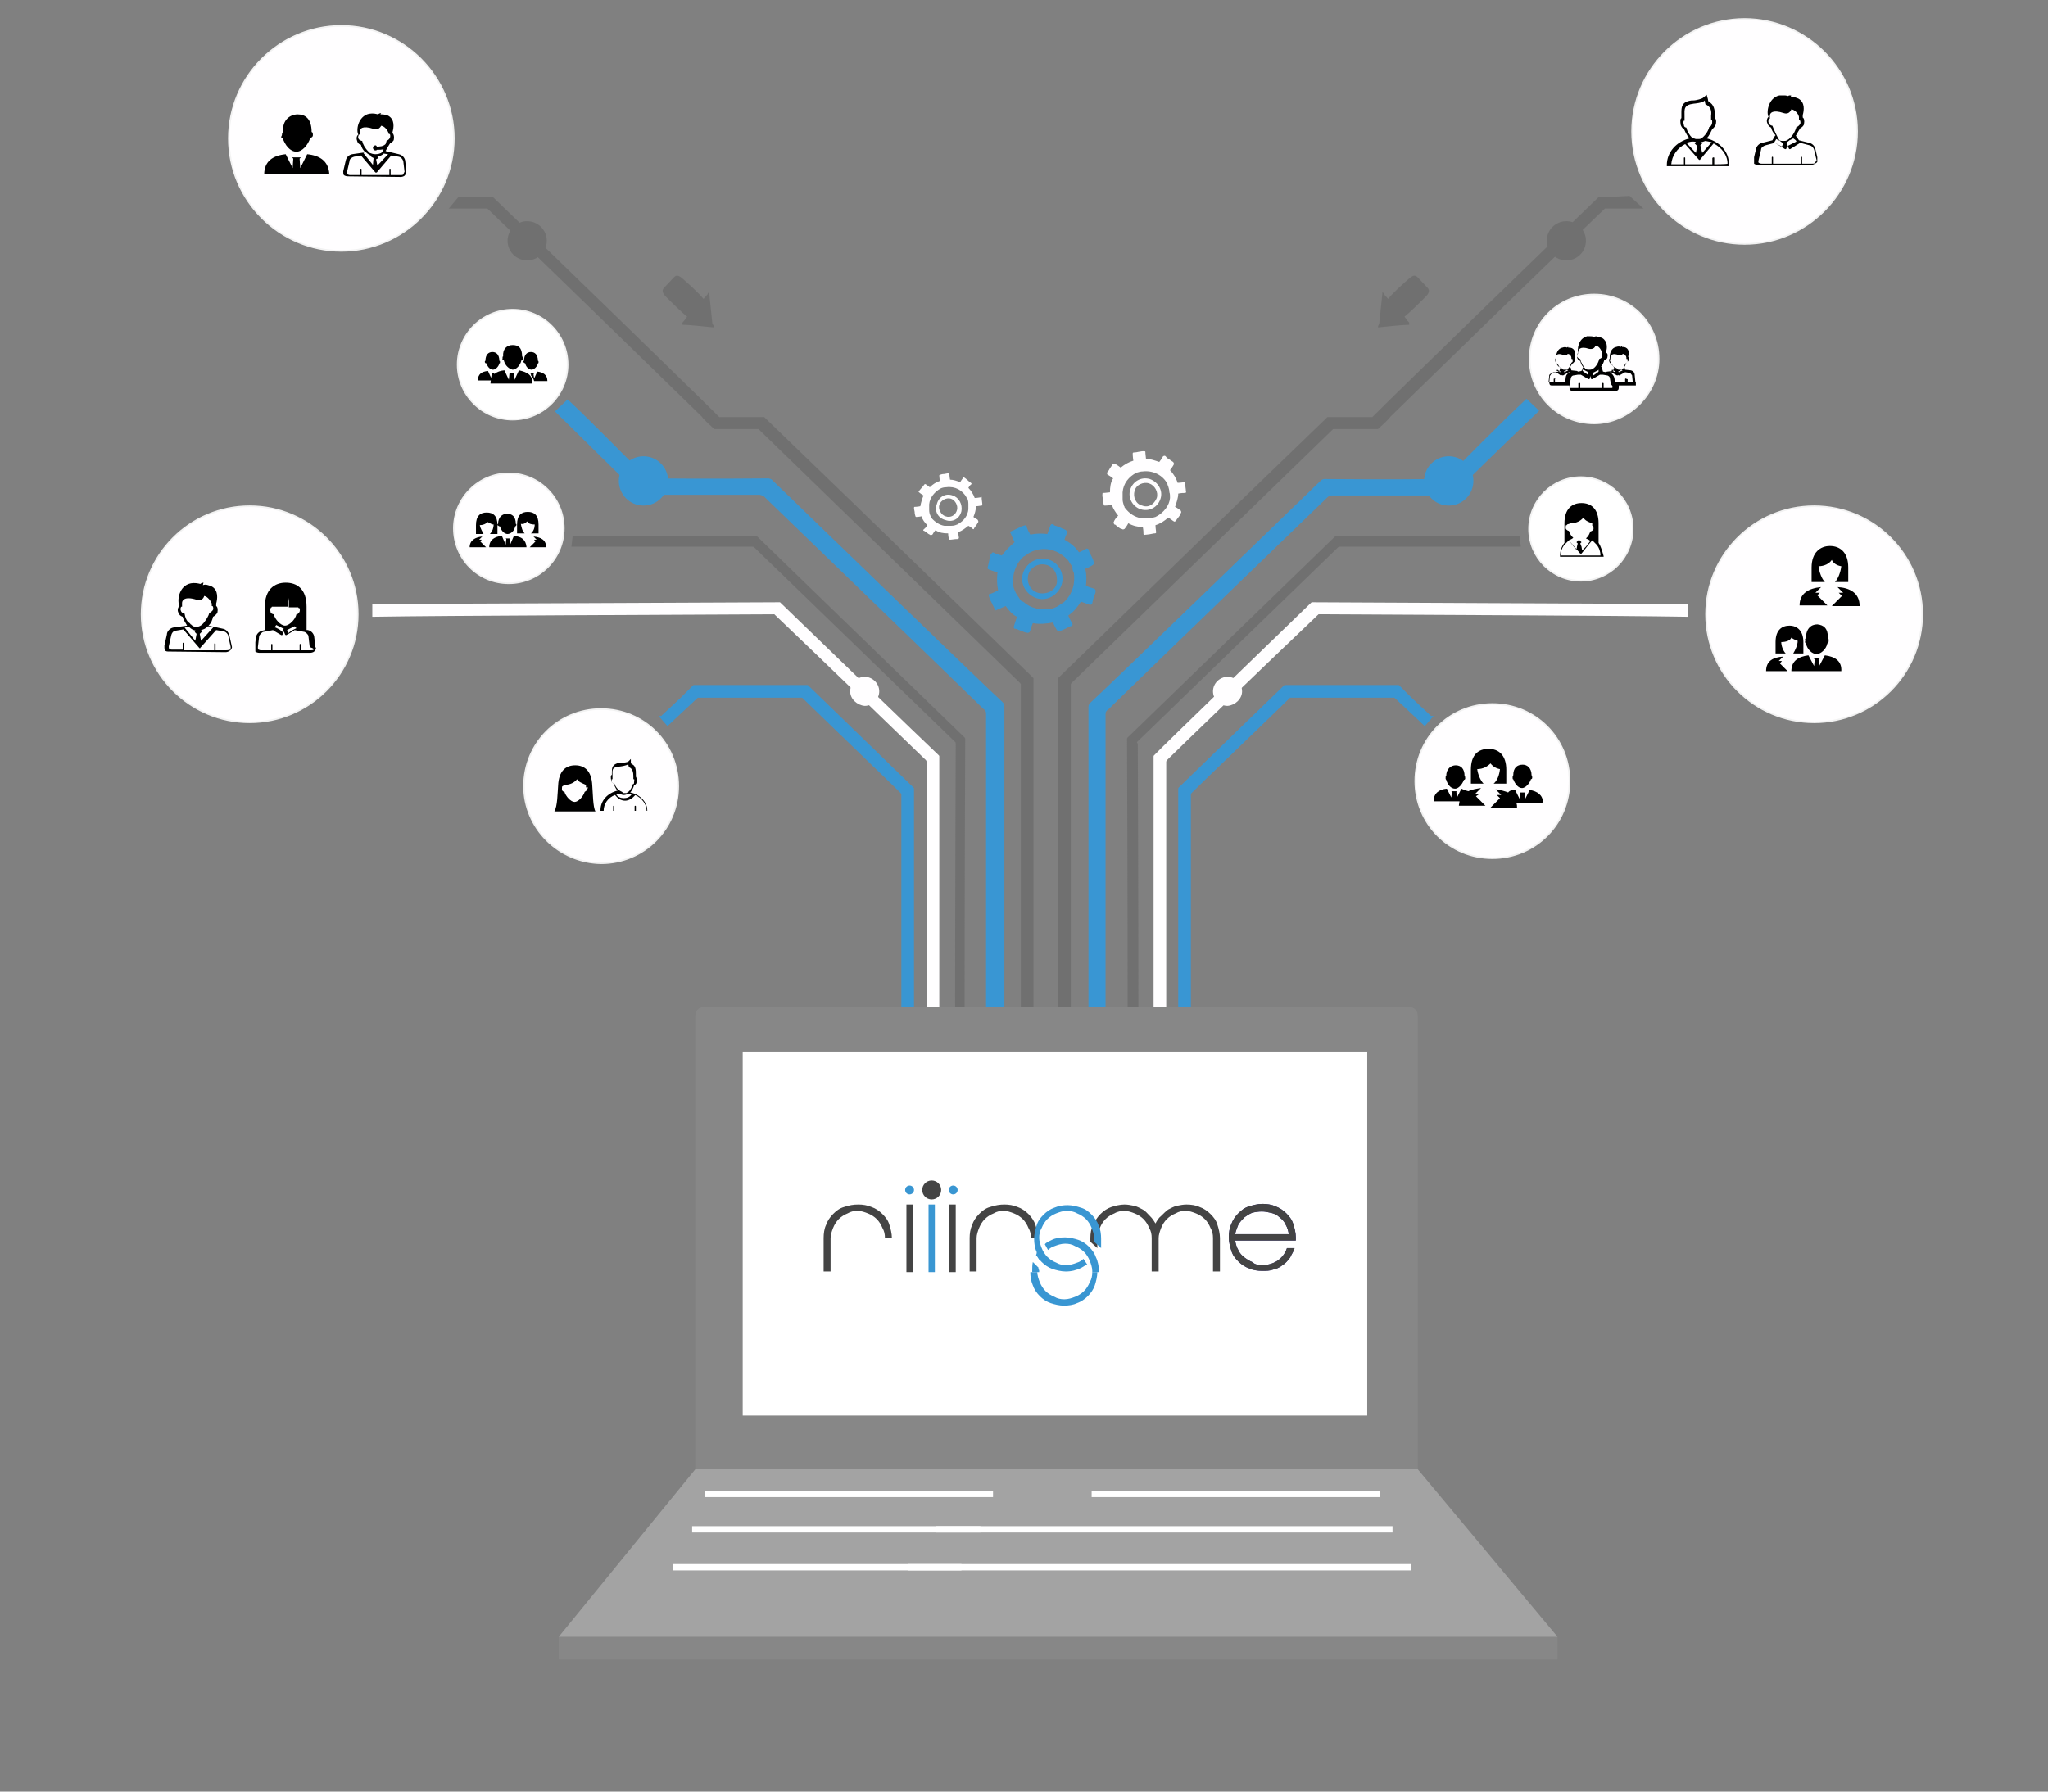 <?xml version="1.0" encoding="utf-8"?>
<!-- Generator: Adobe Illustrator 18.1.1, SVG Export Plug-In . SVG Version: 6.00 Build 0)  -->
<svg version="1.1" id="Calque_1" xmlns="http://www.w3.org/2000/svg" xmlns:xlink="http://www.w3.org/1999/xlink" x="0px" y="0px"
	 viewBox="213 0 324 283.5" enable-background="new 213 0 324 283.5" xml:space="preserve">
<rect x="213" y="0" width="324" height="283.5" fill="#808080" stroke="none"/>
<g id="Calque_2_1_" display="none">
	<rect x="409.8" y="12.4" display="inline" fill="#F2F2F2" width="333" height="294.9"/>
</g>
<g id="Calque_1_2_">
	<g id="Calque_3" display="none">
		<rect id="background" x="242.2" y="2" display="inline" fill="#4E5D89" width="279" height="279"/>
	</g>
	<g id="Calque_1_1_">
	</g>
	<g id="Calque_2">
	</g>
	<path fill="#FFFEFF" d="M409.5,109.4c0-1.2-1-2.3-2.3-2.3c-1.2,0-2.3,1-2.3,2.3c0,1.2,1,2.3,2.3,2.3
		C408.4,111.6,409.5,110.6,409.5,109.4z"/>
	<path fill="#FFFEFF" d="M420.5,95.3c0,0-24.1,23.3-24.9,24.2c-0.1,0.1-0.1,0.1-0.1,0.2c0,11.8,0,36.1,0,56.3h2
		c0-19.9,0-43.9,0-55.5l0.1-0.2c2-2,15.7-15.2,24-23.1c16.7,0.1,46.6,0.2,58.5,0.4v-2C467.5,95.5,437.3,95.4,420.5,95.3z"/>
	<path fill="#FFFEFF" stroke="#F2F2F2" stroke-width="0.25" stroke-miterlimit="10" d="M461.3,123.6c0-6.8-5.4-12.2-12.2-12.2
		s-12.2,5.4-12.2,12.2s5.4,12.2,12.2,12.2S461.3,130.4,461.3,123.6z"/>
	<path fill="#FFFEFF" stroke="#F2F2F2" stroke-width="0.25" stroke-miterlimit="10" d="M506.8,20.8c0-9.8-8-17.8-17.8-17.8
		s-17.8,8-17.8,17.8s8,17.8,17.8,17.8S506.8,30.6,506.8,20.8z"/>
	<path fill="#FFFEFF" stroke="#F2F2F2" stroke-width="0.25" stroke-miterlimit="10" d="M475.4,56.8c0-5.7-4.5-10.2-10.2-10.2
		c-5.7,0-10.2,4.5-10.2,10.2S459.5,67,465.2,67C470.7,67,475.4,62.3,475.4,56.8z"/>
	<circle fill="#FFFEFF" stroke="#F2F2F2" stroke-width="0.25" stroke-miterlimit="10" cx="500" cy="97.2" r="17.1"/>
	<g>
		<path fill="#FFFEFF" d="M400.4,76.3c-0.2,0-0.6,0.1-1.1,0.1c-0.2-0.7-0.7-1.5-1.2-2c0.4-0.5,0.6-0.9,0.6-0.9
			c0.1-0.1,0-0.2-0.1-0.4c0,0-0.2-0.1-0.6-0.4c-0.4-0.2-0.5-0.4-0.6-0.5c-0.1-0.1-0.2-0.1-0.4,0c0,0-0.2,0.4-0.6,0.9
			c-0.6-0.2-1.4-0.5-2.1-0.5c-0.1-0.7-0.1-1.1-0.1-1.1c0-0.1-0.1-0.1-0.4-0.1c0,0-0.2,0-0.7,0.1c-0.4,0.1-0.7,0.1-0.7,0.1
			c-0.2,0-0.2,0.1-0.2,0.2c0,0,0,0.5,0.1,1.1c-0.7,0.2-1.4,0.6-2,1.1c-0.5-0.4-0.9-0.6-0.9-0.6c-0.1,0-0.2,0-0.4,0.1
			c0,0-0.1,0.2-0.4,0.6c-0.2,0.4-0.4,0.6-0.4,0.6c-0.1,0.1-0.1,0.2,0,0.4c0,0,0.4,0.2,0.9,0.6c-0.4,0.6-0.5,1.4-0.5,2.2
			c-0.7,0.1-1.1,0.1-1.1,0.1c-0.1,0-0.1,0.1-0.1,0.4c0,0,0,0.2,0.1,0.7c0,0.4,0.1,0.7,0.1,0.7c0,0.2,0.1,0.2,0.2,0.2
			c0,0,0.5,0,1.1-0.1c0.2,0.6,0.6,1.2,1,1.7c-0.4,0.4-0.6,0.7-0.7,1c-0.1,0.1,0,0.2,0.1,0.4c0,0,0,0,0.1,0c0.5,0.4,0.7,0.6,1,0.7
			c0,0,0,0,0.1,0c0.1,0.1,0.2,0.1,0.4,0c0.1-0.1,0.4-0.5,0.6-0.9c0.7,0.4,1.5,0.6,2.3,0.6c0.1,0.5,0.1,0.9,0.1,1.1
			c0,0.1,0.1,0.2,0.4,0.1c0,0,0,0,0.1,0c0.2,0,0.7-0.1,1.2-0.2c0,0,0,0,0.1,0c0.2,0,0.2-0.1,0.2-0.2c0-0.2-0.1-0.6-0.1-1.1
			c0.7-0.2,1.5-0.7,2-1.2c0.4,0.2,0.7,0.5,0.9,0.6c0.1,0.1,0.2,0,0.4-0.1c0,0,0,0,0-0.1c0.1-0.2,0.5-0.6,0.7-1c0,0,0,0,0-0.1
			c0.1-0.1,0.1-0.2,0-0.4c-0.1-0.1-0.5-0.4-0.9-0.6c0.2-0.6,0.5-1.4,0.5-2.1c0.5-0.1,0.9-0.1,1.1-0.1c0.1,0,0.2-0.1,0.1-0.4
			c0,0,0,0,0-0.1c0-0.2-0.1-0.7-0.2-1.2c0,0,0,0,0-0.1C400.7,76.3,400.7,76.3,400.4,76.3z M398.1,78.8
			C398.1,78.8,398,78.8,398.1,78.8c-0.1,1.2-1,2.3-2.1,2.9l0,0c-0.1,0-0.1,0.1-0.2,0.1l0,0l0,0c-0.4,0.1-0.6,0.2-1,0.2s-0.7,0-1.1,0
			l0,0l0,0c-0.1,0-0.2,0-0.2,0l0,0c-1-0.2-1.8-0.7-2.5-1.6l0,0l0,0c-0.1-0.1-0.1-0.1-0.1-0.2l0,0c0-0.1-0.1-0.1-0.1-0.2l0,0l0,0
			c-0.1-0.4-0.2-0.6-0.2-1c0-0.4,0-0.7,0-1.1l0,0l0,0c0.1-1.4,1-2.5,2.2-3.1l0,0l0,0c0.4-0.1,0.6-0.2,1-0.2c1.6-0.2,3.2,0.6,3.9,2
			c0,0,0,0,0,0.1c0,0.1,0.1,0.1,0.1,0.2l0,0l0,0c0.1,0.4,0.2,0.6,0.2,1C398.1,78.1,398.1,78.4,398.1,78.8L398.1,78.8z"/>
		<path fill="#FFFEFF" d="M394.9,75.8c-1.4-0.4-2.7,0.4-3.1,1.7s0.4,2.7,1.7,3.1c1.4,0.4,2.7-0.4,3.1-1.7
			C397,77.7,396.3,76.3,394.9,75.8z M393.7,80c-1-0.2-1.5-1.4-1.2-2.3c0.2-1,1.4-1.5,2.3-1.2s1.5,1.4,1.2,2.3
			C395.6,79.8,394.7,80.4,393.7,80z"/>
	</g>
	<g>
		<path fill="#FFFEFF" d="M368.1,78.7c-0.1,0-0.5,0.1-0.9,0.1c-0.2-0.6-0.6-1.2-1-1.6c0.2-0.4,0.5-0.6,0.5-0.6c0-0.1,0-0.1-0.1-0.2
			c0,0-0.2-0.1-0.5-0.4c-0.2-0.2-0.5-0.4-0.5-0.4c-0.1-0.1-0.2-0.1-0.2,0c0,0-0.2,0.2-0.5,0.7c-0.5-0.2-1.1-0.4-1.6-0.4
			c-0.1-0.5-0.1-0.9-0.1-0.9c0-0.1-0.1-0.1-0.2-0.1c0,0-0.2,0-0.6,0.1c-0.4,0-0.5,0.1-0.6,0.1c-0.1,0-0.2,0.1-0.2,0.1s0,0.4,0.1,0.9
			c-0.6,0.2-1.1,0.5-1.6,1c-0.5-0.4-0.7-0.5-0.7-0.5c-0.1,0-0.1,0-0.2,0.1c0,0-0.1,0.2-0.4,0.5c-0.2,0.2-0.4,0.5-0.4,0.5
			c-0.1,0.1-0.1,0.2,0,0.2c0,0,0.2,0.2,0.7,0.5c-0.2,0.5-0.4,1.1-0.5,1.7c-0.5,0.1-0.9,0.1-0.9,0.1c-0.1,0-0.1,0.1-0.1,0.2
			c0,0,0,0.2,0.1,0.6c0,0.4,0.1,0.5,0.1,0.6c0,0.1,0.1,0.2,0.1,0.2s0.4,0,0.9-0.1c0.1,0.5,0.5,1,0.9,1.4c-0.2,0.4-0.5,0.6-0.6,0.7
			c-0.1,0.1,0,0.2,0.1,0.2l0,0c0.4,0.2,0.6,0.5,0.9,0.6l0,0c0.1,0.1,0.2,0.1,0.4,0c0.1-0.1,0.2-0.4,0.5-0.7c0.6,0.4,1.2,0.5,2,0.5
			c0,0.4,0.1,0.7,0.1,0.9c0,0.1,0.1,0.1,0.2,0.1c0,0,0,0,0.1,0c0.2,0,0.6-0.1,1-0.1c0,0,0,0,0.1,0c0.1,0,0.2-0.1,0.2-0.2
			c0-0.1-0.1-0.5-0.1-0.9c0.6-0.2,1.1-0.6,1.6-1c0.4,0.2,0.6,0.4,0.7,0.5c0.1,0.1,0.2,0,0.2-0.1l0,0c0.1-0.2,0.4-0.5,0.6-0.9l0,0
			c0.1-0.1,0.1-0.2,0-0.4s-0.4-0.2-0.7-0.5c0.2-0.5,0.4-1.1,0.4-1.7c0.4,0,0.7-0.1,0.9-0.1c0.1,0,0.1-0.1,0.1-0.2c0,0,0,0,0-0.1
			c0-0.2-0.1-0.6-0.1-1c0,0,0,0,0-0.1C368.2,78.8,368.2,78.7,368.1,78.7z M366.2,80.6C366.2,80.6,366.2,80.8,366.2,80.6
			c-0.1,1-0.7,1.8-1.6,2.3l0,0c0,0-0.1,0.1-0.2,0.1l0,0l0,0c-0.2,0.1-0.5,0.2-0.9,0.2c-0.2,0-0.6,0-0.9,0l0,0l0,0
			c-0.1,0-0.1,0-0.2,0l0,0c-0.7-0.1-1.5-0.6-2-1.2l0,0l0,0c0-0.1-0.1-0.1-0.1-0.2l0,0c0-0.1-0.1-0.1-0.1-0.2l0,0l0,0
			c-0.1-0.2-0.2-0.5-0.2-0.9c0-0.2,0-0.6,0-0.9l0,0l0,0c0.1-1.1,0.9-2,1.8-2.5l0,0l0,0c0.2-0.1,0.5-0.2,0.9-0.2
			c1.4-0.2,2.6,0.5,3.2,1.6l0,0c0,0,0,0.1,0.1,0.1l0,0l0,0c0.1,0.2,0.2,0.5,0.2,0.9C366.2,80.1,366.2,80.4,366.2,80.6L366.2,80.6z"
			/>
		<path fill="#FFFEFF" d="M363.7,78.4c-1.1-0.4-2.2,0.2-2.5,1.4c-0.4,1.1,0.2,2.2,1.4,2.5c1.1,0.4,2.2-0.2,2.5-1.4
			C365.3,79.8,364.7,78.7,363.7,78.4z M362.6,81.7c-0.7-0.2-1.2-1.1-1-1.8s1.1-1.2,1.8-1s1.2,1.1,1,1.8
			C364.2,81.5,363.4,82,362.6,81.7z"/>
	</g>
	<path fill="#FFFEFF" d="M347.5,109.4c0-1.2,1-2.3,2.3-2.3c1.2,0,2.3,1,2.3,2.3c0,1.2-1,2.3-2.3,2.3
		C348.6,111.6,347.5,110.6,347.5,109.4z"/>
	<path fill="#FFFEFF" d="M336.4,95.3c0,0,24.1,23.3,25.1,24.2c0.1,0.1,0.1,0.1,0.1,0.2c0,11.8,0,36.1,0,56.3h-2
		c0-19.9,0-43.9,0-55.5l-0.1-0.2c-2.1-2-15.7-15.2-24-23.1c-16.8,0.1-51.7,0.2-63.6,0.4v-2C284.3,95.5,319.6,95.4,336.4,95.3z"/>
	<path fill="#FFFEFF" stroke="#F2F2F2" stroke-width="0.25" stroke-miterlimit="10" d="M284.8,83.6c0-4.8,3.9-8.7,8.7-8.7
		c4.8,0,8.7,3.9,8.7,8.7c0,4.8-3.9,8.7-8.7,8.7C288.6,92.3,284.8,88.4,284.8,83.6z"/>
	<path fill="#FFFEFF" stroke="#F2F2F2" stroke-width="0.25" stroke-miterlimit="10" d="M295.9,124.4c0-6.8,5.4-12.2,12.2-12.2
		c6.8,0,12.2,5.4,12.2,12.2c0,6.8-5.4,12.2-12.2,12.2C301.3,136.5,295.9,131,295.9,124.4z"/>
	<path fill="#FFFEFF" stroke="#F2F2F2" stroke-width="0.25" stroke-miterlimit="10" d="M249.2,21.9c0-9.8,8-17.8,17.8-17.8
		s17.8,8,17.8,17.8s-8,17.8-17.8,17.8S249.2,31.7,249.2,21.9z"/>
	<circle fill="#FFFEFF" stroke="#F2F2F2" stroke-width="0.25" stroke-miterlimit="10" cx="252.5" cy="97.2" r="17.1"/>
	<path fill="#707070" d="M392.9,117.4c0,0,31.7-30.7,31.8-30.8c0.1-0.1,0.4-0.1,0.4-0.1h28.5l-0.2-1.7h-26.7h-2.1c0,0-0.2,0-0.4,0.1
		c-0.1,0.1-32.8,31.8-32.8,31.8s-0.1,0.1-0.1,0.2c0,0.1,0.1,24.1,0.1,46.1h1.7c0-21.6-0.1-45.2-0.1-45.3
		C392.8,117.4,392.9,117.4,392.9,117.4z"/>
	<path fill="#707070" d="M468.9,31.1H466l0,0l0,0c-7.5,7.2-31.6,30.6-35.9,34.9h-4.3H423l0,0l0,0c-18.6,17.9-40.5,39.3-42.5,41.2
		c-0.1,0.1-0.1,0.1-0.1,0.2c0,13.3,0,42.5,0,63.8h2c0-21,0-49.9,0-62.9l0.1-0.2c3.9-3.8,24.2-23.5,41.4-40.2h4.3h2.8
		c0.6-0.6,1.4-1.2,2-2c4.8-4.7,27.5-26.8,33.9-32.9h4.3h1.8l-2.2-2L468.9,31.1L468.9,31.1z"/>
	<circle fill="#707070" cx="460.8" cy="38.1" r="3.1"/>
	<path fill="#707070" d="M431.1,51.8c0.1,0,3.6-0.4,4.7-0.4c0.2,0,0.2-0.1,0.1-0.4c0,0-0.4-0.4-0.7-0.9c0.9-0.7,2.8-2.6,3.3-3.1
		c0.6-0.6,0.7-1,0.4-1.4c-0.1-0.1-1.5-1.6-1.6-1.7c-0.4-0.4-0.7-0.4-1.4,0.2c-0.6,0.5-2.6,2.3-3.3,3.2c-0.4-0.5-0.7-0.7-0.7-0.9
		c-0.2-0.2-0.2-0.2-0.2,0c-0.1,1.1-0.5,4.7-0.5,4.8C430.9,51.8,431,51.8,431.1,51.8z"/>
	<path fill="#707070" d="M364.1,117.4c0,0-31.7-30.7-31.8-30.8c-0.1-0.1-0.4-0.1-0.4-0.1h-28.5l0.2-1.7h26.7h2.1c0,0,0.2,0,0.4,0.1
		c0.1,0.1,32.8,31.8,32.8,31.8s0.1,0.1,0.1,0.2c0,0.1-0.1,24.1-0.1,46.1h-1.5c0-21.6,0.1-45.2,0.1-45.3
		C364.2,117.4,364.1,117.4,364.1,117.4z"/>
	<path fill="#707070" d="M288.1,31.1h2.8l0,0l0,0c7.5,7.2,31.6,30.6,35.9,34.9h4.3h2.8l0,0l0,0c18.6,17.9,40.5,39.3,42.5,41.2
		c0.1,0.1,0.1,0.1,0.1,0.2c0,13.3,0,42.5,0,63.8h-2c0-21,0-49.9,0-62.9l-0.1-0.2c-3.9-3.8-24.2-23.5-41.4-40.2h-4.3H326
		c-0.6-0.6-1.4-1.2-2-2c-4.8-4.7-27.5-26.8-33.9-32.9h-4.3H284l1.5-1.8L288.1,31.1L288.1,31.1z"/>
	<circle fill="#707070" cx="296.4" cy="38.1" r="3.1"/>
	<path fill="#707070" d="M325.8,51.8c-0.1,0-3.6-0.4-4.7-0.4c-0.2,0-0.2-0.1-0.1-0.4c0,0,0.4-0.4,0.7-0.9c-0.9-0.7-2.8-2.6-3.3-3.1
		c-0.6-0.6-0.7-1-0.4-1.4c0.1-0.1,1.5-1.6,1.6-1.7c0.4-0.4,0.7-0.4,1.4,0.2c0.6,0.5,2.6,2.3,3.3,3.2c0.4-0.5,0.7-0.7,0.7-0.9
		c0.2-0.2,0.2-0.2,0.2,0c0.1,1.1,0.5,4.7,0.5,4.8C326.1,51.8,326,51.8,325.8,51.8z"/>
	<circle fill="#FFFFFF" stroke="#F2F2F2" stroke-width="0.25" stroke-miterlimit="10" cx="463.1" cy="83.7" r="8.2"/>
	<circle fill="#FFFFFF" stroke="#F2F2F2" stroke-width="0.25" stroke-miterlimit="10" cx="294.1" cy="57.7" r="8.7"/>
	<rect x="329.5" y="165.8" fill="#C19409" width="100.8" height="58.6"/>
	<g>
		<g>
			<path fill="#3996D3" d="M384.9,86.8c-0.2,0.1-0.7,0.4-1.2,0.6c-0.6-0.9-1.4-1.5-2.3-2c0.2-0.7,0.5-1.2,0.5-1.2
				c0-0.1-0.1-0.2-0.4-0.4c0,0-0.4-0.1-0.9-0.4c-0.5-0.2-0.9-0.2-0.9-0.4c-0.2-0.1-0.4-0.1-0.5,0.1c0,0-0.2,0.5-0.5,1.4
				c-0.9-0.1-1.8-0.1-2.7,0.1c-0.4-0.7-0.6-1.2-0.6-1.4c-0.1-0.1-0.2-0.1-0.5,0c0,0-0.4,0.1-0.9,0.4c-0.5,0.2-0.7,0.4-0.9,0.4
				c-0.2,0.1-0.4,0.2-0.2,0.4c0,0,0.2,0.5,0.6,1.4c-0.7,0.6-1.5,1.4-2,2.1c-0.9-0.2-1.4-0.5-1.4-0.5c-0.1,0-0.2,0.1-0.4,0.4
				c0,0-0.1,0.4-0.2,0.9c-0.1,0.5-0.2,0.9-0.2,0.9c-0.1,0.2-0.1,0.4,0.1,0.5c0,0,0.5,0.2,1.4,0.5c-0.1,1-0.1,1.8,0.1,2.8
				c-0.7,0.4-1.2,0.6-1.4,0.6c-0.1,0.1-0.1,0.2,0,0.5c0,0,0.1,0.4,0.4,0.9c0.2,0.5,0.4,0.7,0.4,0.9c0.1,0.2,0.2,0.4,0.4,0.2
				c0,0,0.5-0.2,1.4-0.6c0.5,0.7,1.1,1.4,1.8,1.7c-0.2,0.6-0.4,1.1-0.5,1.5c-0.1,0.1,0,0.4,0.2,0.4h0.1c0.6,0.2,1.2,0.5,1.6,0.6h0.1
				c0.2,0.1,0.4,0,0.5-0.1c0.1-0.2,0.2-0.7,0.5-1.4c1,0.2,2.1,0.1,3.2-0.1c0.2,0.6,0.5,1,0.6,1.2c0.1,0.1,0.2,0.2,0.5,0.1h0.1
				c0.4-0.1,0.9-0.4,1.5-0.7h0.1c0.2-0.1,0.4-0.2,0.2-0.5c-0.1-0.2-0.4-0.7-0.6-1.2c0.9-0.6,1.5-1.4,2-2.2c0.6,0.2,1.1,0.4,1.4,0.5
				c0.1,0,0.4,0,0.4-0.2v-0.1c0.1-0.4,0.2-0.9,0.5-1.6v-0.1c0.1-0.2,0-0.4-0.1-0.5c-0.2-0.1-0.7-0.2-1.4-0.5
				c0.1-0.9,0.1-1.8-0.1-2.7c0.6-0.2,1-0.5,1.2-0.6c0.1-0.1,0.2-0.2,0.1-0.5c0,0,0,0,0-0.1c-0.1-0.4-0.4-0.9-0.7-1.5v-0.1
				C385.2,86.8,385.1,86.8,384.9,86.8z M382.9,90.7L382.9,90.7c0.2,1.6-0.2,3.2-1.4,4.4l0,0c-0.1,0.1-0.1,0.1-0.2,0.2l0,0l0,0
				c-0.4,0.2-0.7,0.5-1.1,0.7s-0.9,0.4-1.2,0.4l0,0l0,0c-0.1,0-0.2,0-0.4,0l0,0c-1.2,0.1-2.6-0.2-3.6-1.1l0,0l0,0
				c-0.1-0.1-0.2-0.1-0.4-0.2l0,0c-0.1-0.1-0.2-0.1-0.2-0.2l0,0l0,0c-0.2-0.4-0.5-0.7-0.7-1.1s-0.4-0.9-0.4-1.2l0,0l0,0
				c-0.2-1.7,0.4-3.4,1.6-4.5l0,0l0,0c0.4-0.2,0.7-0.5,1.1-0.7c2-1,4.2-0.5,5.7,1c0,0,0,0,0.1,0.1c0.1,0.1,0.1,0.1,0.2,0.2l0,0l0,0
				c0.2,0.4,0.5,0.7,0.7,1.1C382.6,89.9,382.7,90.3,382.9,90.7L382.9,90.7z"/>
			<path fill="#3996D3" d="M377.9,88.4c-1.7,0-3.2,1.5-3.2,3.2s1.5,3.2,3.2,3.2c1.7,0,3.2-1.5,3.2-3.2
				C381.1,89.9,379.8,88.4,377.9,88.4z M377.9,93.9c-1.4,0-2.3-1.1-2.3-2.3c0-1.4,1.1-2.3,2.3-2.3c1.4,0,2.3,1.1,2.3,2.3
				C380.4,92.9,379.3,93.9,377.9,93.9z"/>
		</g>
	</g>
	<path fill="#3996D3" d="M439.4,113.3l-3.1-2.9l-2-2c0,0-17.2,0-18.1,0c-0.2,0.2-15.7,15.2-16.7,16.2c-0.1,0.1-0.1,0.1-0.1,0.2
		c0,11.4,0,34.8,0,54.6h2c0-19.5,0-42.5,0-53.7l0.1-0.2c2-2,8-7.7,15.6-15.1c5.5,0,11.1,0,16.5,0l3.1,2.9l1.7,1.6l1.4-1.6
		C439.5,113.3,439.4,113.3,439.4,113.3z"/>
	<path fill="#3996D3" d="M454.5,63.1c-4.7,4.4-9.1,9-12.4,12.2c-0.1,0.1-0.7,0.5-1.2,0.5c-9.5,0.1-17,0-18.4,0
		c-0.1,0-0.4,0.1-0.5,0.2c0,0-35,33.9-36.4,35.1c-0.2,0.2-0.4,0.4-0.4,0.7c0,12.8,0,39.8,0,60.7h2.7c0-25.4,0-59.2,0-59.5
		c0-0.4,0.2-0.6,0.4-0.7c2-2,34.6-33.5,34.8-33.7c0.2-0.1,0.5-0.2,0.6-0.2c2.2,0,14.7,0,17.9,0c0.7,0,1.4-0.2,1.5-0.4
		c3.8-3.7,7.5-7.4,13.4-13L454.5,63.1z"/>
	<circle fill="#3996D3" cx="442.2" cy="76.1" r="3.9"/>
	<path fill="#3996D3" d="M317.6,113.3l3.1-2.9l2-2c0,0,17.2,0,18.1,0c0.2,0.2,15.7,15.2,16.7,16.2c0.1,0.1,0.1,0.1,0.1,0.2
		c0,11.4,0,34.8,0,54.6h-2c0-19.5,0-42.5,0-53.7l-0.1-0.2c-2-2-8-7.7-15.6-15.1c-5.5,0-11.1,0-16.5,0l-3.1,2.9l-1.7,1.6l-1.4-1.6
		C317.5,113.3,317.6,113.3,317.6,113.3z"/>
	<path fill="#3996D3" d="M302.8,63.2c4.7,4.4,8.8,8.8,12.2,12c0.1,0.1,0.7,0.5,1.2,0.5c9.5,0.1,17,0,18.4,0c0.1,0,0.4,0.1,0.5,0.2
		c0,0,35,33.9,36.4,35.1c0.2,0.2,0.4,0.4,0.4,0.7c0,12.8,0,39.8,0,60.7H369c0-25.4,0-59.2,0-59.5c0-0.4-0.2-0.6-0.4-0.7
		c-2-2-34.6-33.5-34.8-33.7c-0.2-0.1-0.5-0.2-0.6-0.2c-2.2,0-14.7,0-17.9,0c-0.7,0-1.4-0.2-1.5-0.4c-3.8-3.7-7.1-7-13-12.8
		L302.8,63.2z"/>
	<circle fill="#3996D3" cx="314.8" cy="76.1" r="3.9"/>
	<path fill="#878787" d="M435.8,159.3H324.5c0,0-1.5,0-1.5,1.5c0,1.5,0,71.8,0,71.8h114.3c0,0,0-70.2,0-71.8
		C437.3,159.3,435.8,159.3,435.8,159.3z"/>
	<polygon fill="#878787" points="458.4,258.1 302.4,258.1 301.4,259 301.4,262.6 459.4,262.6 459.4,259 	"/>
	<polygon fill="#A3A3A3" points="437.3,232.5 323,232.5 301.4,259 459.4,259 	"/>
	<rect x="324.5" y="235.9" fill="#FFFFFF" width="45.6" height="1"/>
	<rect x="322.5" y="241.5" fill="#FFFFFF" width="45.6" height="1"/>
	<rect x="319.5" y="247.5" fill="#FFFFFF" width="45.6" height="1"/>
	<rect x="385.7" y="235.9" fill="#FFFFFF" width="45.6" height="1"/>
	<rect x="361.1" y="241.5" fill="#FFFFFF" width="72.2" height="1"/>
	<rect x="356.6" y="247.5" fill="#FFFFFF" width="79.7" height="1"/>
	<rect x="330.5" y="166.4" fill="#FFFFFF" width="98.8" height="57.6"/>
	<g>
		<path d="M312.7,125.4c0.2-0.2,0.5-0.7,0.6-1.1c0.1-0.1,0.4-0.2,0.4-0.5c0-0.2,0.1-0.6-0.1-0.9v-0.4c0-0.6,0-1.4-0.7-1.6
			c0-0.1-0.1-0.2-0.1-0.2v-0.6l-0.4,0.4c-0.1,0.1-0.7,0.2-1.1,0.2H311c-1.2,0.2-1.2,0.9-1.2,1.5c0,0.1,0,0.1,0,0.2v0.2
			c-0.2,0.1-0.2,0.4-0.1,0.9c0,0.2,0.2,0.4,0.4,0.5c0.1,0.2,0.2,0.7,0.6,1.1c-1.6,0.4-2.7,1.6-2.7,3.1v0.1h7.4v-0.1
			C315.4,127,314.3,125.7,312.7,125.4L312.7,125.4z M313.6,128.3v-0.7c0-0.1-0.1-0.1-0.1-0.1c-0.1,0-0.1,0.1-0.1,0.1v0.7h-3.2v-0.7
			c0-0.1-0.1-0.1-0.1-0.1c-0.1,0-0.1,0.1-0.1,0.1v0.7h-1.5c0-1.1,0.7-2.1,1.8-2.5c0.4,0.5,0.9,0.9,1.6,0.9c0.6,0,1.2-0.4,1.6-0.9
			c1.1,0.5,1.8,1.5,1.8,2.5H313.6z M310.5,125.7c0.1-0.1,0.4-0.1,0.5-0.1c0.2,0.1,0.5,0.2,0.7,0.2s0.5-0.1,0.7-0.2
			c0.2,0,0.4,0.1,0.5,0.1c-0.2,0.4-0.7,0.6-1.2,0.6C311.2,126.3,310.7,126.1,310.5,125.7L310.5,125.7z M310.2,124
			c-0.1,0-0.2-0.1-0.4-0.2c0-0.2-0.1-0.5,0-0.5h0.1v-0.5c0-0.9-0.2-1.4,1.1-1.5l0,0c0,0,1.1-0.1,1.4-0.4c0,0,0,0.2,0.1,0.5
			c0.6,0.2,0.7,0.9,0.7,1.4v0.5h0.1c0.1,0,0,0.4,0,0.6s-0.2,0.2-0.2,0.2c-0.1,0.4-0.4,1-0.7,1.2l-0.1,0.1c-0.1,0-0.2,0.1-0.2,0.1
			c-0.1,0-0.1,0-0.2,0s-0.1,0-0.2,0s-0.2,0-0.2-0.1l-0.1-0.1C310.7,125,310.4,124.5,310.2,124L310.2,124z"/>
	</g>
	<g>
		<g>
			<g>
				<g>
					<defs>
						<rect id="SVGID_1_" x="490.5" y="15.1" width="10" height="11.4"/>
					</defs>
					<clipPath id="SVGID_2_">
						<use xlink:href="#SVGID_1_"  overflow="visible"/>
					</clipPath>
					<path clip-path="url(#SVGID_2_)" d="M500.6,25.3l-0.4-1.7c-0.1-0.5-0.5-0.9-1-1l-1.6-0.4l-0.4-0.6c0,0,0,0-0.1-0.1
						c0.2-0.4,0.5-0.9,0.7-1.2c0.2-0.1,0.6-0.4,0.6-0.7c0.1-0.5,0-0.9-0.2-1v-0.4c0.2-0.7,0.4-2-0.7-2.6c-0.5-0.2-1-0.4-1.2-0.2
						c0-0.1,0.1-0.4,0.1-0.4c-0.2,0-0.4,0.1-0.5,0.2c-0.4-0.1-0.9-0.2-1.4-0.1c-1.8,0.4-2.1,2.8-1.7,3.4c-0.2,0.1-0.4,0.6-0.2,1
						c0.1,0.4,0.4,0.6,0.6,0.7c0.1,0.5,0.4,0.9,0.7,1.2c0,0,0,0-0.1,0.1l-0.4,0.7l-1.6,0.4c-0.5,0.1-0.9,0.5-1,1l-0.4,1.7
						c0,0.2,0,0.5,0.1,0.6c0.1,0.1,0.4,0.2,0.6,0.2h8.4c0.2,0,0.5-0.1,0.6-0.2C500.4,25.8,500.6,25.6,500.6,25.3L500.6,25.3z
						 M500.1,25.8c-0.1,0.1-0.2,0.1-0.4,0.1h-1.6v-1c0-0.1-0.1-0.1-0.1-0.1c-0.1,0-0.1,0.1-0.1,0.1v1h-4.4v-1c0-0.1-0.1-0.1-0.1-0.1
						c-0.1,0-0.1,0.1-0.1,0.1v1h-1.6c-0.1,0-0.2,0-0.4-0.1s-0.1-0.2-0.1-0.4l0.4-1.7c0-0.4,0.4-0.6,0.7-0.7l1.5-0.4l0,0l1.6,1
						c0,0,0,0,0.1,0l0,0c0,0,0.1,0,0.1-0.1l0.2-0.5l0.2,0.5l0.1,0.1l0,0h0.1l1.6-1l0,0l1.5,0.4c0.4,0.1,0.6,0.4,0.7,0.7l0.4,1.7
						C500.2,25.6,500.2,25.7,500.1,25.8L500.1,25.8z M493.9,22.2l0.1-0.2l0.2,0.1l0.2,0.1l0.2,0.1l0.5,0.4l-0.2,0.5l-1.1-0.6
						l-0.1-0.1l0,0L493.9,22.2z M497.1,22.2l0.1,0.2l0,0l-1.4,0.7l-0.2-0.5l0.5-0.4l0.2-0.1l0.2-0.1l0.2-0.1L497.1,22.2z
						 M493.4,19.9c-0.1,0-0.5-0.1-0.6-0.5c-0.1-0.2,0-0.5,0.1-0.6h0.1v-0.4l0,0l0,0v-0.1c0-0.4,0.4-1,2.2-0.4c0.6,0.2,1-0.1,1.2-0.6
						c0.6,0.1,1.1,0.7,1.2,1.2V19c0,0,0,0,0.1,0l0,0l0,0l0,0c0.1,0,0.2,0.4,0.1,0.6c-0.1,0.2-0.4,0.5-0.6,0.5
						c-0.2,0.7-0.7,1.7-1.5,2.1c-0.1,0.1-0.4,0.1-0.6,0.1s-0.4,0-0.6-0.1C494.2,21.7,493.7,20.7,493.4,19.9L493.4,19.9z"/>
				</g>
			</g>
		</g>
	</g>
	<g>
		<path d="M500.2,103.4L500.2,103.4L500.2,103.4L500.2,103.4z M498.7,101.8L498.7,101.8c0.2,1,1,1.7,1.7,1.7c0.6,0,1.5-0.7,1.7-1.7
			c0.1,0,0.2-0.1,0.2-0.4c0-0.2,0-0.4-0.1-0.4l0,0c0-1.6-0.7-2.1-1.7-2.2c-1,0-1.8,0.7-1.8,2.2l0,0c-0.1,0-0.2,0.2-0.1,0.4
			C498.5,101.6,498.6,101.8,498.7,101.8L498.7,101.8z M500.3,98.8L500.3,98.8C500.2,98.8,500.2,98.8,500.3,98.8L500.3,98.8
			L500.3,98.8z M494.9,104.6h-0.5l0.7-0.7c-1.6,0.1-2.7,0.7-2.7,2.3h3.4l-1.2-1.2L494.9,104.6z M501.7,103.7l-0.9,1.7l-0.1-1.1
			l0.2-0.1h-1l0.2,0.1l-0.1,1.1l-0.9-1.7c-1.6,0.2-2.7,0.9-2.7,2.5h7.9C504.4,104.6,503.3,103.9,501.7,103.7L501.7,103.7z
			 M497.4,101.4c0,0.7-0.4,1.5-0.7,2h1.6v-1.8c0-1.8-1-2.6-2.2-2.6s-2.2,0.7-2.2,2.6v1.8h1.6c-0.4-0.4-0.7-1.2-0.7-1.8l0,0
			c0.7,0,1.4-0.2,1.6-0.7C496.5,101,497,101.3,497.4,101.4L497.4,101.4z"/>
	</g>
	<g>
		<g>
			<g>
				<g>
					<defs>
						<rect id="SVGID_3_" x="253.4" y="92.2" width="10" height="11.4"/>
					</defs>
					<clipPath id="SVGID_4_">
						<use xlink:href="#SVGID_3_"  overflow="visible"/>
					</clipPath>
					<path clip-path="url(#SVGID_4_)" d="M262.9,102.4l-0.2-1.7c-0.1-0.5-0.5-0.9-1-1h-0.2V96c0-2.8-1.5-3.8-3.3-3.8
						c-1.8,0-3.3,1.1-3.3,3.8v3.7l-0.4,0.1c-0.5,0.1-0.9,0.5-1,1l-0.2,1.7c0,0.2,0,0.5,0.1,0.6c0.1,0.1,0.4,0.2,0.6,0.2h8.1
						c0.2,0,0.5-0.1,0.6-0.2C262.9,102.9,263.1,102.6,262.9,102.4L262.9,102.4z M262.6,102.8c-0.1,0.1-0.2,0.1-0.4,0.1h-1.6V102
						c0-0.1-0.1-0.1-0.1-0.1c-0.1,0-0.1,0.1-0.1,0.1v0.9h-4.3V102c0-0.1-0.1-0.1-0.1-0.1c-0.1,0-0.1,0.1-0.1,0.1v0.9h-1.6
						c-0.1,0-0.2,0-0.4-0.1c-0.1-0.1-0.1-0.2-0.1-0.4l0.2-1.7c0-0.2,0.4-0.6,0.6-0.7l1.1-0.2l0.5-0.1l0.1,0.1l1.2,0.7c0,0,0,0,0.1,0
						l0,0c0,0,0.1,0,0.1-0.1l0.2-0.5l0.2,0.5l0.1,0.1l0,0h0.1l1.2-0.7l0.1-0.1l0.5,0.1l1.1,0.2c0.2,0.1,0.6,0.4,0.6,0.7l0.2,1.7
						C262.7,102.6,262.7,102.8,262.6,102.8L262.6,102.8z M255.9,96.1h0.1V96h2.5l0.2-1.4v1.5h1.5v0.1h0.1c0.1,0,0.2,0.2,0.1,0.6
						c-0.1,0.2-0.4,0.5-0.5,0.4c-0.2,0.9-1.2,1.8-1.8,1.8c-0.7,0-1.6-1-1.8-1.8c-0.1,0-0.5-0.1-0.5-0.4
						C255.7,96.5,255.8,96.2,255.9,96.1L255.9,96.1z M259.9,99.4L259.9,99.4l-0.4,0.2l-0.4,0.2l-0.5,0.4l-0.1-0.4l-0.1-0.1l0.4-0.2
						l0.2-0.1l0.2-0.1l0.4-0.2L259.9,99.4L259.9,99.4z M256.7,98.9l0.4,0.2l0.2,0.1l0.2,0.1l0.4,0.2l-0.1,0.1l-0.1,0.4l-0.5-0.4
						l-0.4-0.2l-0.2-0.1h-0.1v-0.1L256.7,98.9z"/>
				</g>
			</g>
		</g>
	</g>
	<g>
		<path d="M294.1,54.6C294,54.6,294,54.6,294.1,54.6L294.1,54.6L294.1,54.6L294.1,54.6z M297.1,55.8
			C297.2,55.8,297.2,55.8,297.1,55.8C297.2,55.8,297.2,55.8,297.1,55.8L297.1,55.8z M292.7,57L292.7,57c0.2,0.9,0.9,1.4,1.4,1.5
			c0.5,0,1.2-0.6,1.4-1.5c0.1,0,0.2-0.1,0.2-0.2s0-0.4-0.1-0.4l0,0c0-1.4-0.6-1.8-1.5-1.8c-0.9,0-1.6,0.6-1.5,1.8l0,0
			c-0.1,0-0.1,0.1-0.1,0.4C292.4,56.9,292.6,57,292.7,57L292.7,57z M294,58.4L294,58.4L294,58.4L294,58.4L294,58.4z M296.1,57.5
			C296.1,57.5,296.2,57.5,296.1,57.5c0.1,0.6,0.6,1,1,1s0.9-0.5,1-1c0.1,0,0.1-0.1,0.1-0.2s0-0.2-0.1-0.2l0,0c0-1-0.5-1.4-1.1-1.4
			s-1.1,0.4-1.1,1.4l0,0c-0.1,0-0.1,0.1-0.1,0.2C296,57.5,296.1,57.5,296.1,57.5L296.1,57.5z M297.2,58.6L297.2,58.6L297.2,58.6
			L297.2,58.6z M295.1,58.6l-0.7,1.5l-0.1-1l0.1-0.1h-0.9l0.1,0.1l-0.1,1l-0.7-1.5c-1.2,0.1-2.2,0.7-2.2,2.1h6.6
			C297.3,59.4,296.5,58.9,295.1,58.6L295.1,58.6z M291,55.8L291,55.8L291,55.8L291,55.8z M291.2,59.1l0.1-0.1h-0.6l0.1,0.1l-0.1,0.7
			l-0.5-1.1c-1,0.1-1.6,0.5-1.6,1.5h2.1c0.1-0.4,0.2-0.6,0.5-0.9V59.1z M298,58.8l-0.5,1.1l-0.1-0.7l0.1-0.1h-0.6l0.1,0.1v0.2
			c0.2,0.2,0.4,0.5,0.5,0.9h2.1C299.6,59.3,298.9,58.9,298,58.8L298,58.8z M291,58.6L291,58.6L291,58.6L291,58.6z M290,57.5
			L290,57.5c0.1,0.6,0.6,1,1,1c0.4,0,0.9-0.5,1-1c0.1,0,0.1-0.1,0.1-0.2s0-0.2-0.1-0.2l0,0c0-1-0.5-1.4-1.1-1.4s-1.1,0.4-1.1,1.4
			l0,0c-0.1,0-0.1,0.1-0.1,0.2C289.8,57.5,289.8,57.5,290,57.5L290,57.5z"/>
	</g>
	<g>
		<path d="M260,18.1C259.9,18.1,259.9,18.1,260,18.1c-0.1,0-0.1,0-0.1,0H260z M259.9,24L259.9,24L259.9,24L259.9,24z M257.7,21.8
			L257.7,21.8c0.4,1.2,1.2,2.2,2.2,2.2c0.9,0,1.8-1,2.2-2.2c0.1,0,0.4-0.1,0.4-0.4c0-0.2,0-0.5-0.2-0.5l0,0c0-2.1-1-2.8-2.2-2.8
			s-2.5,0.9-2.3,2.8l0,0c-0.1,0-0.2,0.2-0.2,0.5C257.4,21.7,257.5,21.9,257.7,21.8L257.7,21.8z M261.6,24.4l-1.1,2.2l-0.1-1.5
			l0.2-0.2h-1.4l0.2,0.2l-0.1,1.5l-1.1-2.2c-2,0.2-3.4,1.1-3.4,3.2h10.3C265,25.5,263.6,24.6,261.6,24.4L261.6,24.4z"/>
	</g>
	<g>
		<g>
			<g>
				<g>
					<defs>
						
							<rect id="SVGID_5_" x="267.4" y="17.6" transform="matrix(-1 -1.669869e-02 1.669869e-02 -1 544.279 50.201)" width="10" height="10.4"/>
					</defs>
					<clipPath id="SVGID_6_">
						<use xlink:href="#SVGID_5_"  overflow="visible"/>
					</clipPath>
					<path clip-path="url(#SVGID_6_)" d="M277.3,27.1l-0.2-1.7c-0.1-0.5-0.5-0.9-1-1l-2.1-0.5c0.2-0.4,0.5-0.9,0.7-1.2
						c0.2-0.1,0.6-0.4,0.6-0.6c0.1-0.4,0-0.9-0.2-1v-0.2c0.2-0.7,0.4-2-0.7-2.6c-0.5-0.2-0.9-0.2-1.2-0.2c0-0.1,0.1-0.2,0.1-0.2
						c-0.2,0-0.4,0.1-0.5,0.2c-0.4-0.1-0.7-0.2-1.4-0.1c-1.8,0.4-2.1,2.7-1.7,3.3c-0.2,0.1-0.4,0.5-0.2,1c0.1,0.4,0.4,0.6,0.6,0.6
						c0.1,0.5,0.4,0.9,0.7,1.2l-0.7,0.1l-1.4,0.2c-0.5,0.1-0.9,0.5-1,1l-0.4,1.7c0,0.2,0,0.5,0.1,0.6c0.1,0.1,0.4,0.2,0.6,0.2
						l8.4,0.1l0,0c0.2,0,0.5-0.1,0.6-0.2C277.2,27.6,277.3,27.3,277.3,27.1L277.3,27.1z M274.4,24.4l-1.7,1.8l-0.2-1l0.4-0.2
						l-0.2-0.2c0.4-0.1,0.7-0.2,1-0.5L274.4,24.4z M270.3,22.3c-0.1,0-0.5-0.1-0.6-0.4c-0.1-0.2,0-0.5,0.1-0.6h0.1v-0.4l0,0l0,0
						v-0.1c0-0.4,0.4-1,2.2-0.4c0.6,0.2,1-0.1,1.2-0.5c0.6,0.1,1,0.7,1.2,1.2v0.1c0,0,0,0,0.1,0l0,0l0,0l0,0c0.1,0,0.2,0.2,0.1,0.6
						c-0.1,0.2-0.4,0.5-0.5,0.4c-0.1,0.2-0.1,0.4-0.2,0.6c-0.4,0.4-1,0.4-1.4,0.4c0-0.1-0.1-0.2-0.2-0.2c-0.1,0-0.4,0.1-0.4,0.4
						c0,0.1,0.1,0.4,0.4,0.4c0.1,0,0.2,0,0.2-0.1c0.1,0,0.1,0,0.2,0c0.2,0,0.6,0,0.9-0.1c-0.1,0.1-0.1,0.2-0.2,0.4l-0.1,0.1
						l-0.1,0.1c-0.2,0.1-0.5,0.2-0.9,0.2c-0.4,0-0.6-0.1-0.9-0.2l-0.1-0.1l-0.1-0.1C270.7,23.4,270.4,22.8,270.3,22.3L270.3,22.3z
						 M270.9,24.1c0.2,0.2,0.6,0.5,1,0.6l-0.2,0.1l0.4,0.2l-0.1,1.1l-1.6-2L270.9,24.1z M276.8,27.6c-0.1,0.1-0.2,0.1-0.4,0.1v0.1
						v-0.1h-1.6v-0.9c0-0.1-0.1-0.1-0.1-0.1l0,0c-0.1,0-0.1,0.1-0.1,0.1v0.9h-4.4v-0.9c0-0.1-0.1-0.1-0.1-0.1l0,0
						c-0.1,0-0.1,0.1-0.1,0.1v0.9h-1.6c-0.1,0-0.2,0-0.4-0.1c-0.1-0.1-0.1-0.2-0.1-0.4l0.4-1.7c0-0.4,0.4-0.6,0.7-0.7l1.1-0.2
						l2.3,2.7h0.1h0.1l2.3-2.7l1.2,0.2c0.4,0.1,0.6,0.4,0.7,0.7l0.2,1.7C276.9,27.3,276.9,27.4,276.8,27.6L276.8,27.6z"/>
				</g>
			</g>
		</g>
	</g>
	<g>
		<path d="M293.3,84.6L293.3,84.6L293.3,84.6L293.3,84.6z M292.1,83.3L292.1,83.3c0.2,0.7,0.7,1.2,1.2,1.2s1.1-0.5,1.2-1.2
			c0.1,0,0.1-0.1,0.2-0.2c0-0.1,0-0.2-0.1-0.2l0,0c0-1.2-0.6-1.6-1.4-1.6c-0.7,0-1.4,0.5-1.4,1.6l0,0c-0.1,0-0.1,0.1-0.1,0.2
			C291.9,83.2,291.9,83.3,292.1,83.3L292.1,83.3z M293.4,81.1L293.4,81.1C293.3,81.1,293.3,81.1,293.4,81.1L293.4,81.1L293.4,81.1z
			 M294.3,84.8l-0.6,1.4l-0.1-0.9l0.1-0.1h-0.7l0.1,0.1l-0.1,0.9l-0.6-1.4c-1.1,0.1-2,0.6-2,1.8h5.9
			C296.2,85.4,295.5,84.9,294.3,84.8L294.3,84.8z M289.2,85.4h-0.4l0.5-0.5c-1.1,0.1-2,0.6-2,1.7h2.6l-0.9-0.9L289.2,85.4z
			 M291.1,83c0,0.5-0.2,1.1-0.6,1.5h1.2v-1.4c0-1.5-0.7-2-1.7-2c-1,0-1.7,0.5-1.7,2v1.4h1.2c-0.2-0.4-0.5-0.9-0.6-1.4l0,0
			c0.5,0,1-0.2,1.2-0.5C290.5,82.7,290.7,83,291.1,83L291.1,83z M297.7,85.7l-0.9,0.9h2.6c0-1.2-0.9-1.6-2-1.7l0.5,0.5h-0.4
			L297.7,85.7z M296.4,82.5c0.2,0.4,0.7,0.5,1.2,0.5l0,0c0,0.5-0.2,1.1-0.6,1.4h1.2V83c0-1.5-0.7-2-1.7-2s-1.7,0.5-1.7,2v1.4h1.2
			c-0.4-0.4-0.5-1-0.6-1.5C295.9,83,296.2,82.7,296.4,82.5L296.4,82.5z"/>
	</g>
	<g>
		<g>
			<g>
				<g>
					<defs>
						
							<rect id="SVGID_7_" x="239" y="92.2" transform="matrix(-1 3.199961e-03 -3.199961e-03 -1 489.211 195.018)" width="10.9" height="11.4"/>
					</defs>
					<clipPath id="SVGID_8_">
						<use xlink:href="#SVGID_7_"  overflow="visible"/>
					</clipPath>
					<path clip-path="url(#SVGID_8_)" d="M249.7,102.4l-0.4-1.8c-0.1-0.5-0.5-1-1-1.1l-2.3-0.5c0.4-0.4,0.6-0.9,0.7-1.4
						c0.2-0.1,0.6-0.4,0.7-0.7c0.1-0.5,0-0.9-0.2-1v-0.4c0.2-0.7,0.4-2.1-0.7-2.7c-0.5-0.2-1-0.4-1.4-0.2c0-0.1,0.1-0.4,0.1-0.4
						c-0.2,0-0.4,0.1-0.5,0.2c-0.4-0.1-0.9-0.2-1.5-0.1c-2,0.4-2.2,2.9-1.8,3.6c-0.2,0.1-0.4,0.6-0.2,1c0.1,0.4,0.4,0.6,0.7,0.7
						c0.1,0.5,0.5,1,0.7,1.4l-0.7,0.1l-1.5,0.2c-0.5,0.1-1,0.6-1,1.1l-0.4,1.8c0,0.2,0,0.5,0.1,0.7s0.4,0.2,0.6,0.2l9,0.1l0,0
						c0.2,0,0.5-0.1,0.6-0.2C249.5,102.9,249.7,102.6,249.7,102.4L249.7,102.4z M244.1,100.3l-0.2,1.1l-1.7-2.1l0.7-0.1
						c0.4,0.4,0.7,0.5,1.1,0.6l-0.2,0.2L244.1,100.3z M244.8,101.4l-0.2-1.1l0.4-0.4l-0.2-0.2c0.4-0.1,0.7-0.2,1.1-0.6l0.9,0.1
						L244.8,101.4z M242.2,97.1c-0.1,0-0.5-0.1-0.6-0.5c-0.1-0.2,0-0.6,0.1-0.6h0.1v-0.5l0,0l0,0v-0.1c0-0.4,0.4-1.1,2.3-0.5
						c0.6,0.2,1.1-0.1,1.2-0.6c0.6,0.1,1.1,0.9,1.2,1.2v0.4c0,0,0,0,0.1,0l0,0l0,0l0,0c0.1,0,0.2,0.4,0.1,0.6s-0.5,0.5-0.6,0.5
						c-0.1,0.5-0.5,1.1-0.9,1.6l-0.1,0.1l-0.1,0.1c-0.2,0.2-0.6,0.4-0.9,0.4c-0.4,0-0.6-0.1-0.9-0.4c-0.1,0-0.1-0.1-0.1-0.1
						l-0.1-0.1C242.5,98.3,242.3,97.7,242.2,97.1L242.2,97.1z M248.8,102.9h-1.7v-1c0-0.1-0.1-0.1-0.1-0.1l0,0
						c-0.1,0-0.1,0.1-0.1,0.1v1h-4.8v-1c0-0.1-0.1-0.2-0.1-0.2l0,0c-0.1,0-0.1,0.1-0.1,0.1v1h-1.7c-0.1,0-0.2,0-0.4-0.1
						c-0.1-0.1-0.1-0.2-0.1-0.4l0.4-1.8c0.1-0.4,0.4-0.7,0.7-0.7l1.2-0.2l2.5,2.9l0.1,0.1l0,0c0,0,0.1,0,0.1-0.1l2.5-2.8l1.2,0.2
						c0.4,0.1,0.7,0.5,0.7,0.7l0.4,1.8c0,0.1,0,0.2-0.1,0.4C249.1,102.9,248.9,102.9,248.8,102.9v0.1V102.9z"/>
				</g>
			</g>
		</g>
	</g>
	<g>
		<path d="M483,21.9c0.4-0.4,0.6-0.9,0.9-1.5c0.2-0.1,0.4-0.4,0.5-0.6c0.1-0.2,0.2-0.9-0.1-1.1v-0.5c0-0.7-0.1-1.7-1-2.1
			c-0.1-0.2-0.1-0.4-0.1-0.4L483,15l-0.6,0.5c-0.1,0.1-1,0.4-1.6,0.4h-0.2c-1.6,0.2-1.6,1.1-1.6,2c0,0.1,0,0.2,0,0.4v0.4
			c-0.2,0.1-0.2,0.5-0.1,1.1c0.1,0.2,0.2,0.5,0.5,0.6c0.1,0.2,0.4,1,0.9,1.5c-2.1,0.5-3.6,2.2-3.6,4.2v0.2h9.8V26
			C486.6,24.1,485.1,22.4,483,21.9L483,21.9z M484.2,26v-1c0-0.1-0.1-0.1-0.1-0.1c-0.1,0-0.2,0.1-0.2,0.1v1h-4.3v-1
			c0-0.1-0.1-0.1-0.1-0.1c-0.1,0-0.1,0.1-0.1,0.1v1h-2c0.1-1.4,1-2.6,2.2-3.2l2.2,2.5h0.1c0,0,0.1,0,0.1-0.1l2.1-2.5
			c1.2,0.6,2.2,1.8,2.2,3.2C486.2,26,484.2,26,484.2,26z M481.3,22.5l-0.2,0.2l0.4,0.4l-0.2,1.1l-1.5-1.6c0.4-0.1,0.6-0.2,1-0.2
			C480.9,22.4,481.2,22.4,481.3,22.5L481.3,22.5z M482.8,22.3c0.4,0.1,0.6,0.1,1,0.2l-1.5,1.7L482,23l0.4-0.4l-0.4-0.1
			C482.3,22.5,482.5,22.4,482.8,22.3L482.8,22.3z M479.8,20.2c-0.1,0-0.4-0.1-0.4-0.4c-0.1-0.2-0.1-0.7,0-0.7h0.1v-0.7
			c0-1.1-0.2-1.8,1.5-2l0,0c0,0,1.4-0.1,1.7-0.5c0,0,0,0.2,0.1,0.6c0.9,0.4,1,1.1,0.9,1.8v0.7h0.1c0.1,0,0.1,0.5,0,0.7
			c-0.1,0.2-0.2,0.4-0.4,0.4c-0.1,0.5-0.5,1.2-1.1,1.7c-0.1,0-0.1,0.1-0.2,0.1c-0.1,0.1-0.2,0.1-0.4,0.1c-0.1,0-0.1,0-0.2,0
			s-0.1,0-0.2,0c-0.1,0-0.2-0.1-0.4-0.1c-0.1,0-0.1-0.1-0.2-0.1C480.3,21.4,479.9,20.8,479.8,20.2L479.8,20.2z"/>
	</g>
	<g>
		<g>
			<g>
				<g>
					<defs>
						<rect id="SVGID_9_" x="457.4" y="53.1" width="14.4" height="9"/>
					</defs>
					<clipPath id="SVGID_10_">
						<use xlink:href="#SVGID_9_"  overflow="visible"/>
					</clipPath>
					<path clip-path="url(#SVGID_10_)" d="M471.7,60.2l-0.1-1c0-0.2-0.2-0.5-0.6-0.6l-0.9-0.1l-0.1-0.4c0,0,0,0-0.1-0.1
						c0.1-0.2,0.2-0.4,0.4-0.6c0.1,0,0.2-0.2,0.4-0.4c0-0.2,0-0.5-0.1-0.5v-0.1c0.1-0.4,0.2-1.1-0.4-1.4c-0.2-0.1-0.5-0.1-0.6-0.1
						c0-0.1,0-0.1,0-0.1c-0.1,0-0.2,0.1-0.2,0.1c-0.2-0.1-0.4-0.1-0.7,0c-1,0.2-1.1,1.5-1,1.8c-0.1,0.1-0.2,0.2-0.1,0.5
						c0,0.1,0.2,0.4,0.4,0.4c0.1,0.2,0.2,0.4,0.4,0.6c0,0,0,0-0.1,0.1l-0.1,0.4l-0.9,0.1c-0.1,0-0.1,0-0.2,0.1l-0.5-0.1l-0.2-0.7
						c0,0,0,0-0.1-0.1c0.2-0.2,0.4-0.6,0.5-1c0.2-0.1,0.5-0.2,0.5-0.5c0.1-0.4,0-0.6-0.2-0.7v-0.2c0.2-0.6,0.2-1.6-0.6-2.1
						c-0.4-0.2-0.7-0.2-1-0.1c0-0.1,0.1-0.2,0.1-0.2c-0.2,0-0.4,0.1-0.4,0.1c-0.2-0.1-0.6-0.1-1.1-0.1c-1.5,0.4-1.6,2.2-1.4,2.7
						c-0.2,0.1-0.2,0.5-0.2,0.7c0.1,0.2,0.2,0.5,0.5,0.5c0.1,0.4,0.2,0.7,0.5,1c0,0,0,0-0.1,0.1l-0.2,0.5l-0.5,0.1
						c0,0-0.1,0-0.2-0.1l-0.9-0.1l-0.1-0.4c0,0,0,0-0.1-0.1c0.1-0.2,0.2-0.4,0.4-0.6c0.1,0,0.2-0.2,0.4-0.4c0-0.2,0-0.5-0.1-0.5
						v-0.1c0.1-0.4,0.2-1.1-0.4-1.4c-0.2-0.1-0.5-0.1-0.6-0.1c0-0.1,0-0.1,0-0.1c-0.1,0-0.2,0.1-0.2,0.1c-0.2-0.1-0.4-0.1-0.7,0
						c-1,0.2-1.1,1.5-1,1.8c-0.1,0.1-0.2,0.2-0.1,0.5c0,0.1,0.2,0.4,0.4,0.4c0.1,0.2,0.2,0.4,0.4,0.6c0,0,0,0-0.1,0.1l-0.1,0.4
						l-0.9,0.1c-0.2,0-0.5,0.4-0.6,0.6l-0.1,1c0,0.1,0,0.2,0.1,0.4c0.1,0.1,0.2,0.1,0.4,0.1h2.7v0.2c0,0.2,0,0.4,0.1,0.5
						c0.1,0.1,0.2,0.2,0.5,0.2h6.6c0.2,0,0.4-0.1,0.5-0.2c0.1-0.1,0.1-0.4,0.1-0.5V61h2.7c0.1,0,0.2-0.1,0.4-0.1
						C471.7,60.5,471.7,60.4,471.7,60.2L471.7,60.2z M470.2,59.9c-0.1,0-0.1,0.1-0.1,0.1v0.5h-1.6l-0.1-0.7
						c-0.1-0.4-0.4-0.7-0.7-0.9h0.2l0.9,0.5c0,0,0,0,0.1,0l0,0c0,0,0.1,0,0.1-0.1v-0.1v0.1c0,0,0,0.1,0.1,0.1l0,0c0,0,0,0,0.1,0
						l0.9-0.5l0.7,0.1c0.1,0,0.2,0.1,0.4,0.4l0.1,1v0.1h-0.1h-0.7V60C470.3,60,470.3,59.9,470.2,59.9L470.2,59.9z M468.1,61.1
						c0,0.1,0,0.2,0,0.2c0,0.1-0.1,0.1-0.2,0.1h-1.2v-0.7l0,0c0-0.1-0.1-0.1-0.1-0.1h-0.1l-0.1,0.1v0.7h-3.4v-0.7c0,0,0-0.1-0.1-0.1
						h-0.1c-0.1,0-0.1,0.1-0.1,0.1l0,0v0.7h-1.2c-0.1,0-0.2,0-0.2-0.1s-0.1-0.1,0-0.2l0.1-0.4v-0.1v-0.1l0.1-0.6
						c0-0.2,0.2-0.5,0.5-0.5l0.6-0.1h0.2h0.1h0.2l0,0l1.2,0.7c0,0,0,0,0.1,0l0,0c0,0,0.1,0,0.1-0.1l0.1-0.4l0.1,0.4
						c0,0,0,0.1,0.1,0.1l0,0c0,0,0,0,0.1,0l1.2-0.7l0,0h0.2h0.1h0.2l0.6,0.1c0.2,0,0.5,0.2,0.5,0.5l0.1,0.6v0.1v0.1L468.1,61.1z
						 M458.9,59.9c-0.1,0-0.1,0.1-0.1,0.1v0.5h-0.7h-0.1v-0.1l0.1-1c0-0.1,0.1-0.2,0.4-0.4l0.7-0.1l0.7,0.5c0,0,0,0,0.1,0l0,0
						c0,0,0.1,0,0.1-0.1v-0.1v0.1c0,0,0,0.1,0.1,0.1l0,0c0,0,0,0,0.1,0l0.9-0.5h0.2c-0.4,0.1-0.7,0.5-0.7,0.9l-0.1,0.7H459V60
						C459.2,60,459,59.9,458.9,59.9L458.9,59.9z M461.1,58.6l-0.2,0.1l-0.4,0.2l-0.1-0.1l0.2-0.1l0.2-0.1l0.1-0.1L461.1,58.6
						L461.1,58.6z M459.4,58.5l0.1,0.1l0.2,0.1l0.2,0.1l-0.1,0.1l-0.4-0.2l-0.2-0.1L459.4,58.5L459.4,58.5z M463.3,58.5L463.3,58.5
						h0.2l0.2,0.1l0.2,0.1l0.4,0.2l-0.1,0.4l-0.7-0.5l-0.1-0.1l0,0L463.3,58.5z M465.9,58.8L465.9,58.8l-0.1,0.1l-0.7,0.5l-0.1-0.4
						l0.4-0.2l0.2-0.1l0.2-0.1l0.1-0.1v0.1V58.8z M469.7,58.6l-0.2,0.1l-0.4,0.2l-0.1-0.1l0.2-0.1l0.2-0.1l0.1-0.1L469.7,58.6
						L469.7,58.6z M468.1,58.5l0.1,0.1l0.2,0.1l0.2,0.1l-0.1,0.1l-0.4-0.2l-0.2-0.1L468.1,58.5L468.1,58.5z M467.9,57.3
						c-0.1,0-0.2-0.1-0.2-0.2s0-0.2,0.1-0.4c0,0,0,0,0.1,0v-0.2l0,0l0,0v-0.1c0-0.2,0.2-0.6,1.2-0.2c0.4,0.1,0.6-0.1,0.6-0.2
						c0.4,0,0.6,0.4,0.6,0.6v0.2c0,0,0,0,0.1,0c0.1,0,0.1,0.1,0.1,0.4c0,0.1-0.2,0.2-0.2,0.2c-0.1,0.2-0.2,0.6-0.5,0.9l-0.1,0.1
						c-0.1,0-0.1,0.1-0.2,0.1c-0.1,0-0.1,0-0.2,0c-0.1,0-0.1,0-0.2,0c-0.1,0-0.1,0-0.2-0.1l-0.1-0.1C468.1,58,467.9,57.7,467.9,57.3
						L467.9,57.3z M463,56.8c-0.1,0-0.4-0.1-0.5-0.4c0-0.2,0-0.4,0.1-0.5h0.1v-0.2l0,0l0,0v-0.1c0-0.2,0.2-0.9,1.7-0.4
						c0.5,0.1,0.9-0.1,1-0.5c0.5,0,0.9,0.6,1,1v0.2l0,0l0,0l0,0l0,0c0.1,0,0.1,0.2,0.1,0.5c0,0.2-0.4,0.4-0.5,0.4
						c-0.1,0.6-0.6,1.4-1.1,1.6c-0.1,0.1-0.4,0.1-0.5,0.1c-0.1,0-0.4,0-0.5-0.1C463.6,58.2,463.1,57.4,463,56.8L463,56.8z
						 M459.2,57.3c-0.1,0-0.2-0.1-0.2-0.2s0-0.2,0.1-0.4c0,0,0,0,0.1,0v-0.2l0,0l0,0v-0.1c0-0.2,0.2-0.6,1.2-0.2
						c0.4,0.1,0.6-0.1,0.6-0.2c0.4,0,0.6,0.4,0.6,0.6v0.2c0,0,0,0,0.1,0c0.1,0,0.1,0.1,0.1,0.4c0,0.1-0.2,0.2-0.2,0.2
						c-0.1,0.2-0.2,0.6-0.5,0.9l-0.1,0.1c-0.1,0-0.1,0.1-0.2,0.1c-0.1,0-0.1,0-0.2,0c-0.1,0-0.1,0-0.2,0c-0.1,0-0.1,0-0.2-0.1
						l-0.1-0.1C459.4,58,459.3,57.7,459.2,57.3L459.2,57.3z"/>
				</g>
			</g>
		</g>
	</g>
	<g>
		<path d="M465.9,85.9v-3.1c0-2.3-1.2-3.2-2.7-3.2c-1.5,0-2.7,0.9-2.7,3.2v3.1c-0.5,0.6-0.7,1.4-0.7,2.1v0.1h6.9V88
			C466.5,87.3,466.3,86.5,465.9,85.9L465.9,85.9z M459.9,87.9c0-0.6,0.2-1.2,0.6-1.7c0.2-0.2,0.5-0.5,0.7-0.7l0.6,0.7l1.2,1.4h0.1
			l0,0h0.1l1.1-1.4l0.6-0.7c0.2,0.2,0.5,0.5,0.7,0.7c0.4,0.5,0.6,1.1,0.6,1.7H459.9z M461.5,82.8c0.9,0,1.6-0.4,2-0.9
			c0.2,0.4,0.7,0.7,1.4,0.9v0.4h0.1c0.1,0,0.1,0.2,0.1,0.5c0,0.2-0.4,0.4-0.5,0.4c-0.1,0.2-0.2,0.6-0.5,0.9l-0.1,0.1l-0.1,0.1
			c0.2,0.1,0.5,0.2,0.7,0.4l-0.7,0.9l-0.6,0.6l-0.1-0.6L463,86l0.2-0.2l-0.4-0.4l-0.4,0.4l0.2,0.2l-0.1,0.4l-0.1,0.6l-0.5-0.6
			l-0.7-0.9c0.2-0.1,0.5-0.2,0.7-0.4l-0.1-0.1l-0.1-0.1c-0.2-0.2-0.4-0.6-0.5-0.9c-0.1,0-0.4-0.1-0.5-0.4c0-0.2,0-0.5,0.1-0.5h0.1
			V83L461.5,82.8z"/>
	</g>
	<g>
		<path d="M507.2,95.9h-4.4l1.6-1.6l-0.5-0.5h0.7l-0.9-0.9C505.6,93,507.2,93.8,507.2,95.9L507.2,95.9z M500.9,93.8h-0.7l0.9-0.9
			c-2,0.2-3.4,1-3.4,2.9h4.4l-1.6-1.6L500.9,93.8z M504.3,89.6c-0.1,0.9-0.5,2-1,2.5h2.1v-2.3c0-2.5-1.4-3.4-2.9-3.4s-2.9,1-2.9,3.4
			v2.3h2.1c-0.5-0.5-0.9-1.6-1-2.5l0,0c0.9,0,1.7-0.4,2.1-1C503,89.1,503.6,89.5,504.3,89.6L504.3,89.6z"/>
	</g>
	<g>
		<path d="M452.3,123.1c0-0.1,0-0.4,0.1-0.4l0,0c0-1.2,0.6-1.7,1.5-1.7c0.7,0,1.4,0.5,1.4,1.7l0,0c0.1,0,0.1,0.1,0.1,0.4
			c0,0.1-0.1,0.2-0.2,0.2c-0.2,0.7-0.9,1.4-1.4,1.4c-0.6,0-1.1-0.6-1.4-1.4l0,0C452.4,123.4,452.3,123.3,452.3,123.1L452.3,123.1z
			 M443.2,121.1L443.2,121.1C443.3,121.1,443.3,121.1,443.2,121.1L443.2,121.1z M453.9,124.7L453.9,124.7L453.9,124.7L453.9,124.7z
			 M453.8,121.1C453.9,121.1,453.9,121.1,453.8,121.1C453.9,121.1,453.9,121.1,453.8,121.1L453.8,121.1z M443.2,124.7L443.2,124.7
			L443.2,124.7L443.2,124.7z M450.3,121.7c-0.1,0.9-0.4,1.8-1,2.3h2v-2.2c0-2.3-1.2-3.3-2.8-3.3s-2.8,0.9-2.8,3.3v2.2h2
			c-0.5-0.5-0.9-1.5-1-2.3l0,0c0.9,0,1.6-0.4,2.1-0.9C449.2,121.3,449.7,121.6,450.3,121.7L450.3,121.7z M457.1,127
			c0-1.2-0.9-1.8-2.1-2l-0.7,1.4l-0.1-0.9l0.1-0.1h-0.9l0.1,0.1l-0.1,0.9l-0.7-1.4c-0.5,0-0.9,0.1-1.1,0.4c-0.5-0.2-1.2-0.4-2-0.5
			l0.9,0.9h-0.7l0.5,0.5l-1.5,1.5h4.2c0-0.2,0-0.5-0.1-0.7L457.1,127L457.1,127L457.1,127z M441.8,123.4L441.8,123.4
			c0.2,0.7,0.7,1.4,1.4,1.4c0.5,0,1.1-0.6,1.4-1.4c0.1,0,0.2-0.1,0.2-0.2c0-0.1,0-0.4-0.1-0.4l0,0c0-1.2-0.6-1.7-1.4-1.7
			c-0.7,0-1.5,0.5-1.5,1.7l0,0c-0.1,0-0.1,0.1-0.1,0.4C441.7,123.3,441.8,123.4,441.8,123.4L441.8,123.4z M447.1,125.6h-0.7l0.9-0.9
			c-0.7,0.1-1.4,0.2-2,0.5c-0.4-0.1-0.7-0.2-1.1-0.4l-0.7,1.4l-0.1-0.9l0.1-0.1h-0.9l0.1,0.1l-0.1,0.9l-0.7-1.4
			c-1.2,0.1-2.1,0.7-2.1,2h4.1c0,0.2-0.1,0.5-0.1,0.7h4.2l-1.5-1.5L447.1,125.6z"/>
	</g>
	<g>
		<path d="M306.7,124.3c-0.1-2.3-1.2-3.2-2.7-3.2s-2.6,0.9-2.7,3.2c-0.1,1.2-0.1,3.3-0.6,4.1h6.5
			C306.8,127.7,306.8,125.5,306.7,124.3L306.7,124.3z M305.9,124.9c0,0.2-0.4,0.4-0.4,0.4c-0.2,0.7-1,1.6-1.6,1.6s-1.4-0.9-1.6-1.6
			c-0.1,0-0.4-0.1-0.4-0.4c0-0.2,0-0.5,0.1-0.5h0.1v-0.2h0.2c0.9,0,1.6-0.4,2-0.9c0.2,0.4,0.7,0.6,1.4,0.9v0.4h0.1
			C305.9,124.4,306.1,124.6,305.9,124.9L305.9,124.9z"/>
	</g>
</g>
<g id="Calque_3_1_">
	<path fill="#444444" d="M348.8,190.6c0.7,0,1.4,0.1,2.1,0.4c0.6,0.2,1.2,0.6,1.7,1.1c0.5,0.5,0.9,1,1.1,1.7
		c0.2,0.6,0.4,1.4,0.4,2.1H353c0-0.6-0.1-1.1-0.4-1.6c-0.2-0.5-0.5-1-0.9-1.4c-0.4-0.4-0.9-0.7-1.4-0.9c-0.5-0.2-1.1-0.4-1.6-0.4
		c-0.6,0-1.1,0.1-1.6,0.4c-0.5,0.2-1,0.5-1.4,0.9c-0.4,0.4-0.7,0.9-0.9,1.4c-0.2,0.5-0.4,1.1-0.4,1.6v5.3h-1.1v-5.3
		c0-0.7,0.1-1.5,0.4-2.1c0.2-0.6,0.6-1.2,1.1-1.7c0.5-0.5,1-0.9,1.7-1.1C347.4,190.7,348,190.6,348.8,190.6z"/>
	<path fill="#444444" d="M371.9,190.6c0.7,0,1.4,0.1,2.1,0.4c0.6,0.2,1.2,0.6,1.7,1.1c0.5,0.5,0.9,1.1,1.1,1.7
		c0.2,0.6,0.4,1.4,0.4,2.1h-1.1c0-0.6-0.1-1.1-0.4-1.6c-0.2-0.5-0.5-1-0.9-1.4c-0.4-0.4-0.9-0.7-1.4-0.9c-0.5-0.2-1.1-0.4-1.6-0.4
		c-0.6,0-1.1,0.1-1.6,0.4c-0.5,0.2-1,0.5-1.4,0.9c-0.4,0.4-0.7,0.9-0.9,1.4c-0.2,0.5-0.4,1.1-0.4,1.6v5.3h-1.1v-5.3
		c0-0.7,0.1-1.4,0.4-2.1c0.2-0.6,0.6-1.2,1.1-1.7c0.5-0.5,1-0.9,1.7-1.1C370.5,190.7,371.2,190.6,371.9,190.6z"/>
	<path fill="#312782" d="M412.6,200.2c0.9,0,1.7-0.2,2.5-0.7c0.7-0.5,1.2-1.1,1.5-2h1.2c-0.1,0.5-0.5,1-0.7,1.5
		c-0.4,0.5-0.7,0.9-1.2,1.2c-0.5,0.4-1,0.6-1.5,0.7c-0.5,0.2-1.1,0.2-1.7,0.2c-0.7,0-1.5-0.1-2.1-0.4c-0.6-0.2-1.2-0.6-1.7-1.1
		c-0.5-0.5-0.9-1-1.1-1.7c-0.2-0.6-0.4-1.4-0.4-2.1c0-0.7,0.1-1.5,0.4-2.1c0.2-0.6,0.6-1.2,1.1-1.7c0.5-0.5,1-0.9,1.7-1.1
		c0.6-0.2,1.4-0.4,2.1-0.4c0.7,0,1.5,0.1,2.1,0.4c0.6,0.2,1.2,0.6,1.7,1.1c0.5,0.5,0.9,1,1.1,1.7c0.2,0.6,0.4,1.4,0.4,2.1v0.5h-2
		h-7.6c0.1,0.5,0.2,1,0.5,1.5c0.2,0.5,0.6,0.9,1,1.2s0.9,0.6,1.2,0.7C411.5,200.1,412.1,200.2,412.6,200.2z M412.6,191.7
		c-0.5,0-1.1,0.1-1.5,0.2c-0.5,0.2-0.9,0.5-1.2,0.7c-0.4,0.4-0.7,0.7-1,1.2c-0.2,0.5-0.4,1-0.5,1.5h8.5c-0.1-0.5-0.2-1-0.5-1.5
		c-0.2-0.5-0.6-0.9-1-1.2c-0.4-0.4-0.9-0.6-1.4-0.7C413.6,191.8,413.1,191.7,412.6,191.7z"/>
	<path fill="#444444" d="M412.6,200.2c0.9,0,1.7-0.2,2.5-0.7c0.7-0.5,1.2-1.1,1.5-2h1.2c-0.1,0.5-0.5,1-0.7,1.5
		c-0.4,0.5-0.7,0.9-1.2,1.2c-0.5,0.4-1,0.6-1.5,0.7c-0.5,0.2-1.1,0.2-1.7,0.2c-0.7,0-1.5-0.1-2.1-0.4c-0.6-0.2-1.2-0.6-1.7-1.1
		c-0.5-0.5-0.9-1-1.1-1.7c-0.2-0.6-0.4-1.4-0.4-2.1c0-0.7,0.1-1.5,0.4-2.1c0.2-0.6,0.6-1.2,1.1-1.7c0.5-0.5,1-0.9,1.7-1.1
		c0.6-0.2,1.4-0.4,2.1-0.4c0.7,0,1.5,0.1,2.1,0.4c0.6,0.2,1.2,0.6,1.7,1.1c0.5,0.5,0.9,1,1.1,1.7c0.2,0.6,0.4,1.4,0.4,2.1v0.5h-2
		h-7.6c0.1,0.5,0.2,1,0.5,1.5c0.2,0.5,0.6,0.9,1,1.2s0.9,0.6,1.2,0.7C411.5,200.1,412.1,200.2,412.6,200.2z M412.6,191.7
		c-0.5,0-1.1,0.1-1.5,0.2c-0.5,0.2-0.9,0.5-1.2,0.7c-0.4,0.4-0.7,0.7-1,1.2c-0.2,0.5-0.4,1-0.5,1.5h8.5c-0.1-0.5-0.2-1-0.5-1.5
		c-0.2-0.5-0.6-0.9-1-1.2c-0.4-0.4-0.9-0.6-1.4-0.7C413.6,191.8,413.1,191.7,412.6,191.7z"/>
	<path fill="#444444" d="M400.7,190.6c0.7,0,1.5,0.1,2.1,0.4c0.6,0.2,1.2,0.6,1.7,1.1c0.5,0.5,0.9,1,1.1,1.7
		c0.2,0.6,0.4,1.4,0.4,2.1v5.3h-1.1v-5.3c0-0.6-0.1-1.1-0.4-1.6c-0.2-0.5-0.5-1-0.9-1.4c-0.4-0.4-0.9-0.7-1.4-0.9
		c-0.5-0.2-1.1-0.4-1.6-0.4c-0.6,0-1.1,0.1-1.6,0.4c-0.5,0.2-1,0.5-1.4,0.9c-0.4,0.4-0.7,0.9-0.9,1.4c-0.2,0.5-0.4,1.1-0.4,1.6v5.3
		h-1.1v-5.3c0-0.6-0.1-1.1-0.4-1.6c-0.2-0.5-0.5-1-0.9-1.4c-0.4-0.4-0.9-0.7-1.4-0.9c-0.5-0.2-1.1-0.4-1.6-0.4
		c-0.5,0-1.1,0.1-1.6,0.4c-0.5,0.2-1,0.5-1.4,0.9s-0.7,0.9-0.9,1.4c-0.2,0.5-0.4,1.1-0.4,1.6v1.6l-1.1-1v-0.6c0-0.7,0.1-1.5,0.5-2.1
		c0.2-0.6,0.6-1.2,1.1-1.7c0.5-0.5,1.1-0.9,1.7-1.1c0.6-0.2,1.4-0.4,2.1-0.4c0.5,0,1,0.1,1.5,0.2c0.5,0.1,1,0.4,1.4,0.6
		c0.4,0.2,0.7,0.6,1.1,1c0.4,0.4,0.6,0.7,0.9,1.2c0.2-0.4,0.5-0.9,0.9-1.2c0.4-0.4,0.7-0.7,1.1-1c0.4-0.2,0.9-0.5,1.4-0.6
		C399.7,190.7,400.2,190.6,400.7,190.6z"/>
	<rect x="356.4" y="190.6" fill="#444444" width="1" height="10.7"/>
	<rect x="363.2" y="190.6" fill="#444444" width="1" height="10.7"/>
	<circle fill="#444444" cx="360.4" cy="188.3" r="1.5"/>
	<g>
		<path fill="#3996D2" d="M377.8,199.7c0.5,0.5,1.1,0.9,1.7,1.1c0.6,0.2,1.4,0.4,2.1,0.4c0.9,0,1.7-0.2,2.5-0.6
			c0.2-0.1,0.6-0.4,0.9-0.5l-0.6-0.9c-0.2,0.2-0.6,0.5-1,0.6c-0.5,0.2-1.1,0.4-1.7,0.4s-1.1-0.1-1.6-0.4c-0.5-0.2-1-0.5-1.4-0.9
			c-0.4-0.4-0.7-0.9-0.9-1.4c-0.2-0.5-0.4-1.1-0.4-1.6c0-0.6,0.1-1.1,0.4-1.6c0.2-0.5,0.5-1,0.9-1.4c0.4-0.4,0.9-0.7,1.4-0.9
			c0.5-0.2,1.1-0.4,1.6-0.4c0.6,0,1.2,0.1,1.7,0.4c0.5,0.2,1,0.5,1.4,0.9c0.4,0.4,0.7,0.9,0.9,1.4c0.2,0.5,0.4,1.1,0.4,1.6
			c0,0.2,0,0.6,0,0.6l1.1,1V196c0-0.7-0.1-1.5-0.4-2.1c-0.2-0.6-0.6-1.2-1.1-1.7c-0.5-0.5-1-0.9-1.7-1.1c-0.6-0.2-1.4-0.4-2.1-0.4
			c-0.7,0-1.4,0.1-2.1,0.4c-0.6,0.2-1.2,0.6-1.7,1.1c-0.5,0.5-0.9,1-1.1,1.7c-0.2,0.6-0.4,1.4-0.4,2.1s0.1,1.5,0.4,2.1
			C377,198.7,377.3,199.2,377.8,199.7z"/>
		<path fill="#3996D2" d="M385.8,201.3c0,0.6-0.1,1.1-0.4,1.6c-0.2,0.5-0.5,1-0.9,1.4c-0.4,0.4-0.9,0.7-1.4,0.9
			c-0.5,0.2-1.1,0.4-1.7,0.4s-1.1-0.1-1.6-0.4c-0.5-0.2-1-0.5-1.4-0.9c-0.4-0.4-0.7-0.9-0.9-1.4c-0.2-0.5-0.4-1.1-0.4-1.6h-1.1
			c0,0.7,0.1,1.4,0.4,2.1c0.2,0.6,0.6,1.2,1.1,1.7c0.5,0.5,1.1,0.9,1.7,1.1c0.6,0.2,1.4,0.4,2.1,0.4c0.7,0,1.5-0.1,2.1-0.4
			c0.6-0.2,1.2-0.6,1.7-1.1c0.5-0.5,0.9-1.1,1.1-1.7c0.2-0.6,0.4-1.4,0.4-2.1H385.8z"/>
	</g>
	<g>
		<path fill="#3996D2" d="M377.3,200.6L377.3,200.6l-0.9-0.9c-0.1,0.5-0.1,0.9-0.1,1.4v0.2h1.1V201
			C377.2,200.8,377.3,200.7,377.3,200.6z"/>
		<path fill="#3996D2" d="M377.6,197.5c-0.2,0.4-0.5,0.6-0.7,1.1c0.2,0.2,0.4,0.6,0.7,1v-0.1c0.1-0.4,0.4-0.6,0.5-0.9
			C377.8,198.1,377.7,197.6,377.6,197.5z"/>
		<path fill="#3996D2" d="M386.4,199c-0.2-0.6-0.6-1.2-1.1-1.7c-0.5-0.5-1.1-0.9-1.7-1.1c-0.6-0.2-1.4-0.4-2.1-0.4
			c-0.7,0-1.5,0.1-2.1,0.4c-0.4,0.2-0.9,0.4-1.1,0.7l0.5,0.9c0.2-0.2,0.6-0.5,1-0.6c0.5-0.2,1.1-0.4,1.7-0.4s1.1,0.1,1.6,0.4
			c0.5,0.2,1,0.5,1.4,0.9c0.4,0.4,0.7,0.9,0.9,1.4c0.2,0.5,0.4,1.1,0.4,1.6v0.2h1.1v-0.2C386.8,200.3,386.7,199.6,386.4,199z"/>
	</g>
	<rect x="359.9" y="190.6" fill="#3996D2" width="1" height="10.7"/>
	<circle fill="#3996D2" cx="356.9" cy="188.3" r="0.7"/>
	<circle fill="#3996D2" cx="363.8" cy="188.3" r="0.7"/>
</g>
<g id="Calque_4" display="none">
	<path display="inline" fill="#63B34B" d="M661.7,73.5c5.8,0,10.4,4.7,10.4,10.4c0,5.8-4.7,10.4-10.4,10.4
		c-5.8,0-10.4-4.7-10.4-10.4C651.2,78.2,655.9,73.5,661.7,73.5L661.7,73.5L661.7,73.5z"/>
	<path display="inline" fill="#F29816" d="M490.6,76.4c4.8,0,8.7,3.9,8.7,8.7c0,4.8-3.9,8.7-8.7,8.7c-4.8,0-8.7-3.9-8.7-8.7
		S485.8,76.4,490.6,76.4L490.6,76.4L490.6,76.4z"/>
	<path display="inline" fill="#A33D80" d="M462.7,31.5c9.6,0,17.4,7.9,17.4,17.4s-7.9,17.4-17.4,17.4c-9.6,0-17.4-7.7-17.4-17.4
		C445.3,39.4,453.2,31.5,462.7,31.5L462.7,31.5L462.7,31.5z"/>
	<path display="inline" fill="#E4261B" d="M684.8,31.5c9.6,0,17.4,7.9,17.4,17.4s-7.9,17.4-17.4,17.4c-9.6,0-17.4-7.7-17.4-17.4
		C667.3,39.4,675.2,31.5,684.8,31.5L684.8,31.5L684.8,31.5z"/>
	<path display="inline" fill="#00999A" d="M696,109.3c8.7,0,15.7,7,15.7,15.7c0,8.6-7,15.7-15.7,15.7c-8.6,0-15.7-7-15.7-15.7
		C680.2,116.4,687.2,109.3,696,109.3L696,109.3L696,109.3z"/>
	<path display="inline" fill="#A33D80" d="M660.2,102.8c4.8,0,8.7,3.9,8.7,8.7s-3.9,8.7-8.7,8.7c-4.8,0-8.7-3.9-8.7-8.7
		C651.5,106.7,655.4,102.8,660.2,102.8L660.2,102.8L660.2,102.8z"/>
	<path display="inline" fill="#E4261B" d="M489.5,102.7c4.8,0,8.7,3.9,8.7,8.7c0,4.8-3.9,8.7-8.7,8.7c-4.8,0-8.7-3.9-8.7-8.7
		C480.9,106.6,484.7,102.7,489.5,102.7L489.5,102.7L489.5,102.7z"/>
	<path display="inline" fill="#00999A" d="M504.4,139.9c6.8,0,12.2,5.5,12.2,12.2c0,6.8-5.5,12.2-12.2,12.2
		c-6.8,0-12.3-5.5-12.3-12.2C492.2,145.3,497.6,139.9,504.4,139.9L504.4,139.9L504.4,139.9z"/>
	<path display="inline" fill="#F29816" d="M645.1,139c6.8,0,12.2,5.5,12.2,12.2c0,6.8-5.5,12.2-12.2,12.2c-6.8,0-12.2-5.4-12.2-12.2
		C632.9,144.6,638.5,139,645.1,139L645.1,139L645.1,139z"/>
	<path display="inline" fill="#57859D" d="M448,109.3c8.7,0,15.7,7,15.7,15.7s-7,15.7-15.7,15.7c-8.6,0-15.7-7-15.7-15.7
		C432.3,116.4,439.3,109.3,448,109.3L448,109.3L448,109.3z"/>
</g>
</svg>
